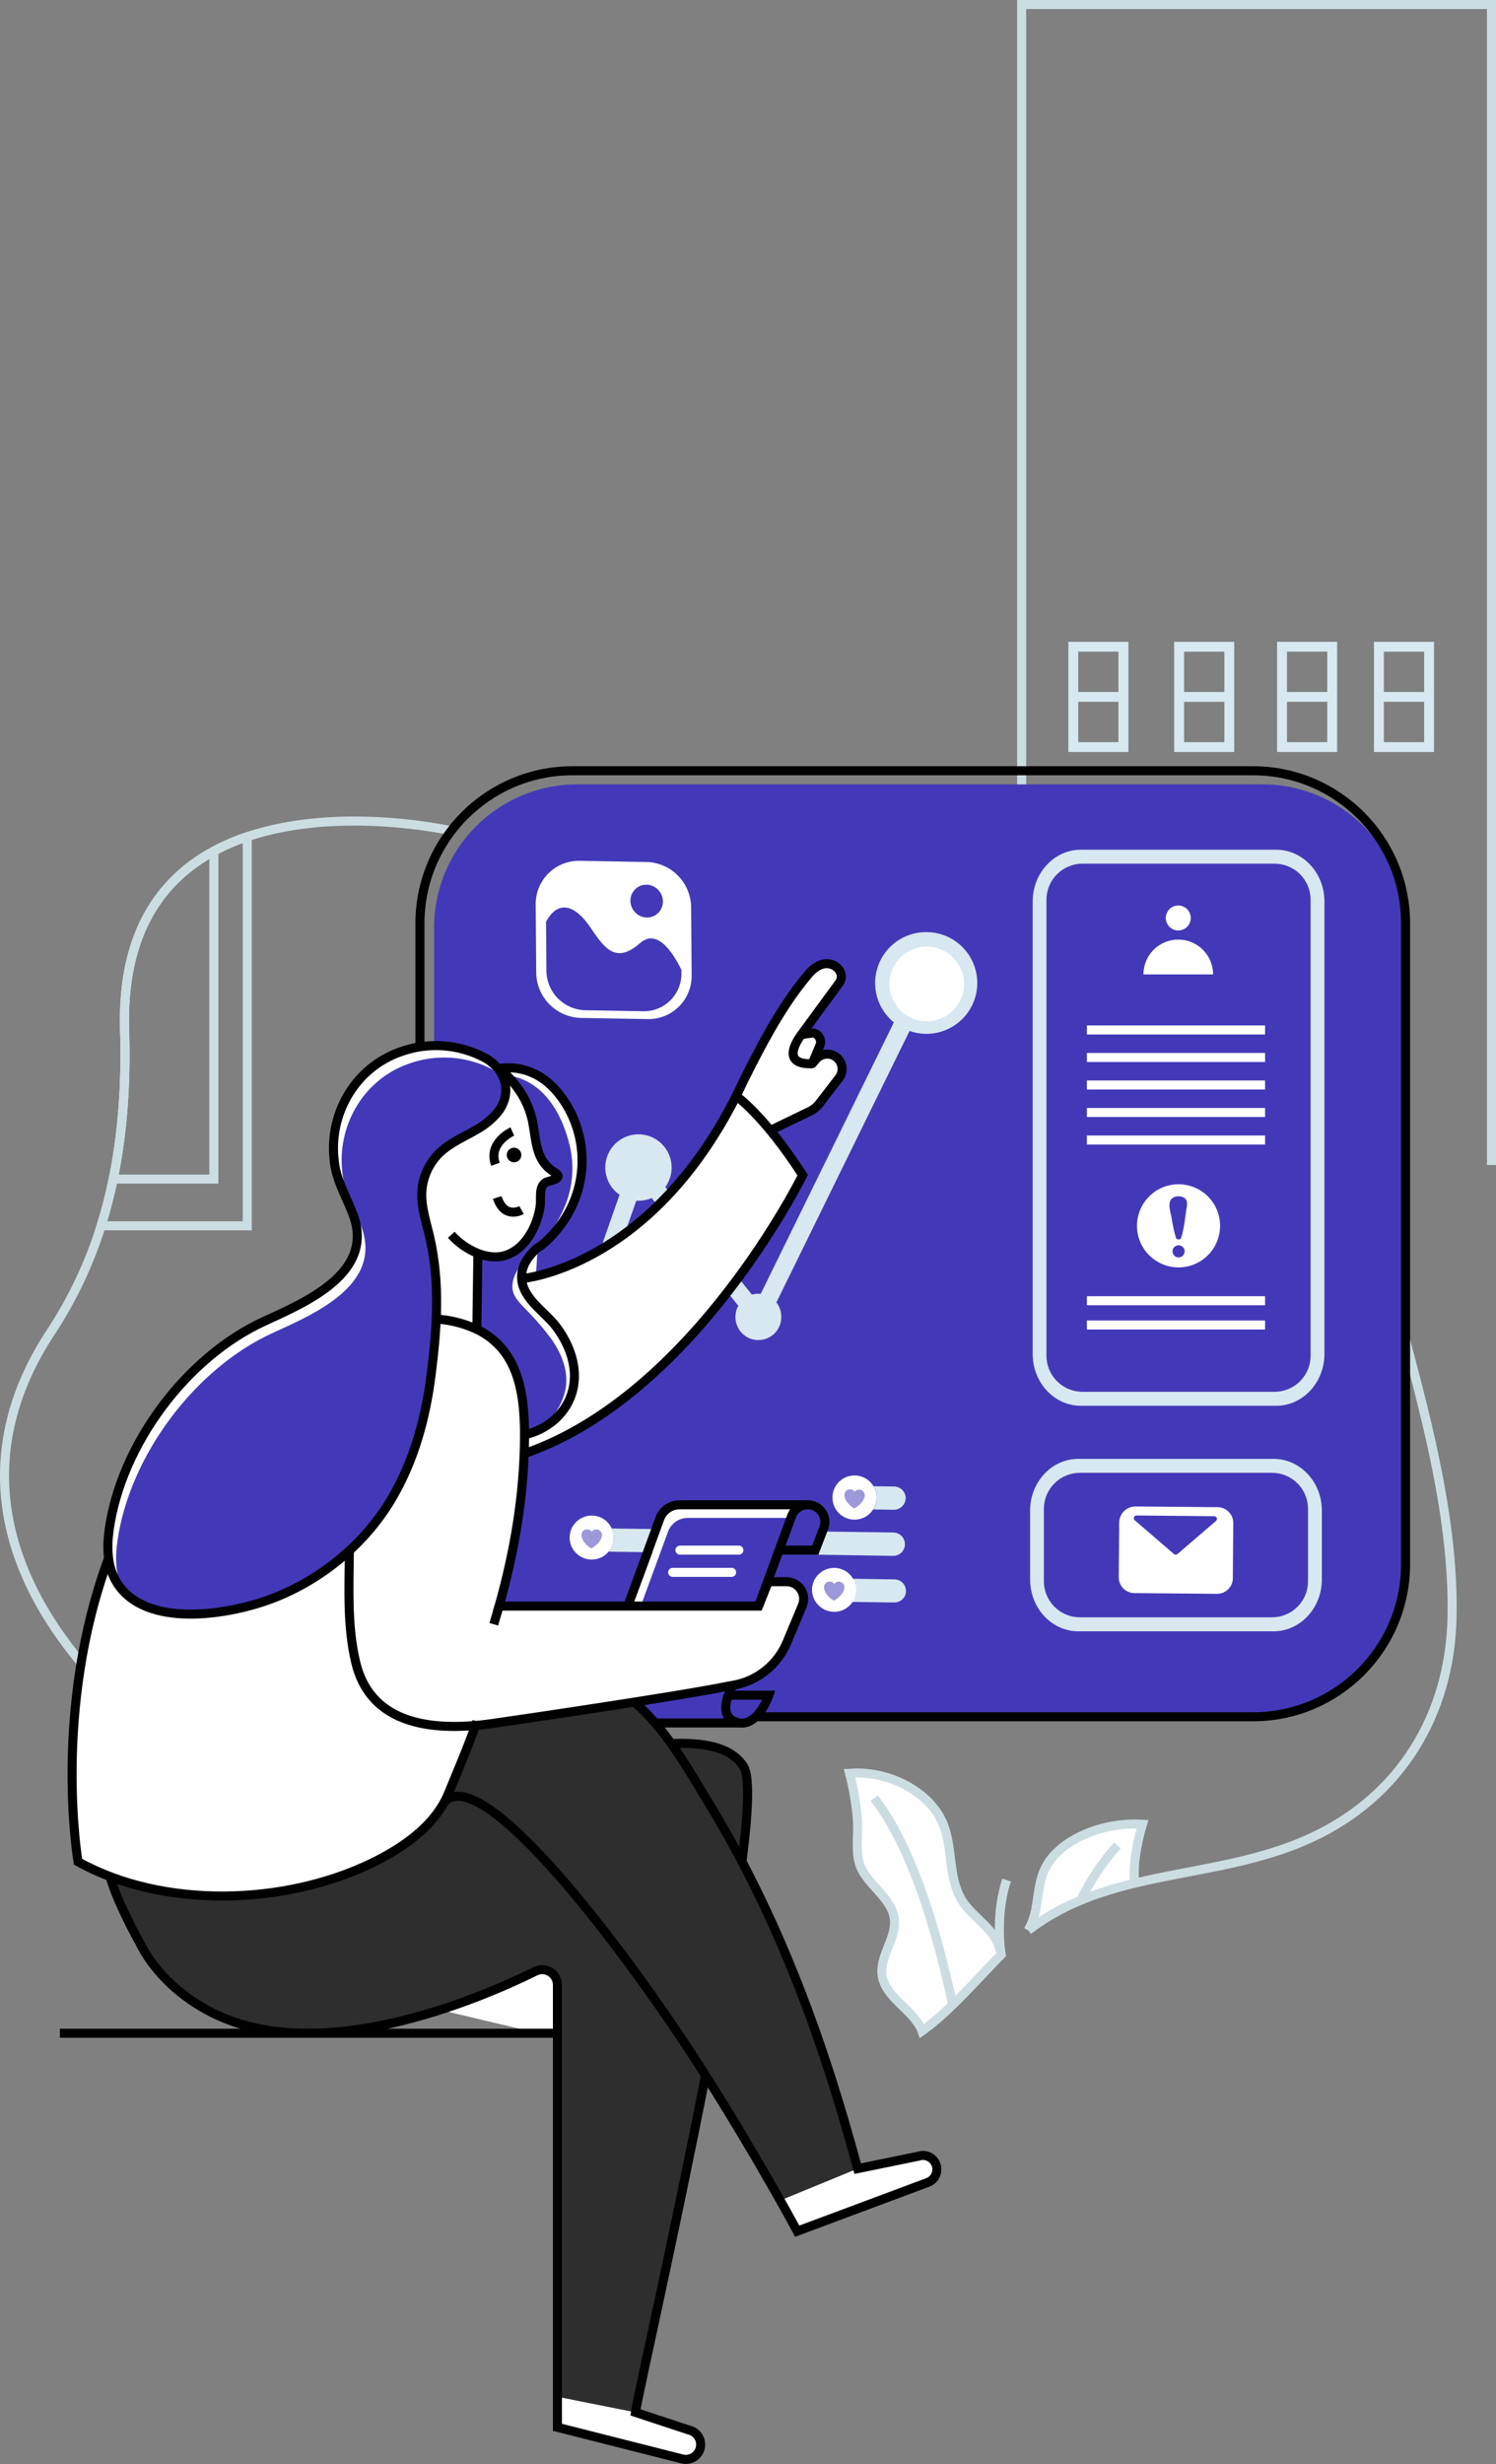 <svg width="331" height="545" viewBox="0 0 331 545" fill="none" xmlns="http://www.w3.org/2000/svg">
<rect x="0" y="0" width="331" height="545" fill="#808080" stroke="none"/>
<path d="M226.049 227.915V1H330V257.66" stroke="#CCDDE2" stroke-width="2" stroke-miterlimit="10"/>
<path d="M236.382 153.038V166.317H249.661V141.95H236.382V153.038ZM238.564 144.124H247.461V153.038H238.564V144.124ZM238.564 155.216H247.461V164.138H238.564V155.216Z" fill="#D7E8F0"/>
<path d="M259.795 153.038V166.317H273.075V141.95H259.795V153.038ZM261.986 144.132H270.9V153.038H261.986V144.132ZM261.986 155.225H270.9V164.138H261.986V155.225Z" fill="#D7E8F0"/>
<path d="M282.569 153.038V166.317H295.848V141.95H282.569V153.038ZM284.751 144.124H293.665V153.038H284.751V144.124ZM284.751 155.216H293.665V164.138H284.751V155.216Z" fill="#D7E8F0"/>
<path d="M304.006 153.038V166.317H317.285V141.95H304.006V153.038ZM306.185 144.124H315.102V153.038H306.185V144.124ZM306.185 155.216H315.102V164.138H306.185V155.216Z" fill="#D7E8F0"/>
<path d="M221.464 432.368C217.957 435.904 214.484 439.838 210.782 443.41C209.765 444.404 208.723 445.364 207.658 446.29C206.475 447.32 205.255 448.299 204.006 449.195C203.916 448.934 203.804 448.68 203.674 448.436C201.578 444.286 195.893 441.659 195.188 436.954C194.545 432.559 198.508 428.521 197.86 424.214C197.13 419.342 191.138 416.45 190.03 411.69C189.324 408.735 189.955 405.328 189.698 402.283C189.403 398.877 188.828 395.501 187.976 392.19C188.391 392.161 188.806 392.149 189.221 392.136C197.644 391.995 205.936 396.726 208.662 403.374C210.857 408.769 209.741 414.956 212.658 419.998C212.834 420.324 213.032 420.637 213.252 420.936C213.638 421.465 214.054 421.972 214.496 422.454L215.422 423.417C215.575 423.571 215.746 423.712 215.899 423.878C216.053 424.044 216.219 424.189 216.372 424.355C217.825 425.745 219.306 427.144 220.269 428.803C220.356 428.948 220.434 429.097 220.501 429.252C220.589 429.406 220.666 429.565 220.734 429.729C220.821 429.907 220.887 430.077 220.949 430.243C221.012 430.409 221.09 430.658 221.157 430.833C221.248 431.144 221.335 431.439 221.402 431.746C221.402 431.824 221.402 431.891 221.427 431.953C221.451 432.015 221.427 432.003 221.427 432.032C221.433 432.056 221.433 432.082 221.427 432.107C221.427 432.161 221.427 432.198 221.451 432.235V432.26C221.446 432.297 221.45 432.334 221.464 432.368Z" fill="white"/>
<path d="M221.519 432.625H221.532L221.519 432.638V432.625Z" fill="white"/>
<path d="M221.544 432.6C221.648 432.509 221.735 432.447 221.839 432.355C221.752 432.434 221.648 432.521 221.557 432.613C221.557 432.613 221.557 432.613 221.532 432.613L221.544 432.6Z" fill="white"/>
<path d="M251.035 412.171C250.946 413.618 250.946 415.069 251.035 416.516C248.504 417.134 246.01 417.815 243.566 418.637C242.047 419.139 240.557 419.691 239.067 420.321C234.934 421.998 231.042 424.217 227.494 426.92C228.267 425.601 228.811 424.162 229.104 422.662C229.104 422.6 229.129 422.533 229.141 422.459C229.784 419.35 229.834 416.085 231.299 413.113C234.025 407.636 241.997 403.665 250.342 403.407H250.496C251.255 403.407 252.027 403.407 252.799 403.445C251.934 406.291 251.344 409.213 251.035 412.171Z" fill="white"/>
<path d="M247.243 408.171L243.542 418.62C242.023 419.122 240.533 419.674 239.043 420.305C241.421 415.682 244.143 411.503 247.243 408.171Z" fill="white"/>
<path d="M221.559 432.642C221.559 432.559 221.547 432.476 221.522 432.397C221.547 432.551 221.559 432.642 221.559 432.642Z" fill="white"/>
<path d="M193.413 397.668C201.712 408.428 207.223 426.716 210.783 443.41C209.765 444.403 208.724 445.363 207.659 446.29L193.413 397.668Z" fill="white"/>
<path d="M222.718 415.811C221.059 420.877 220.996 425.994 221.191 429.235C221.241 430.282 221.352 431.326 221.523 432.36L222.718 415.811Z" fill="white"/>
<path d="M221.464 432.368C217.957 435.904 214.484 439.838 210.782 443.41C209.765 444.404 208.723 445.364 207.658 446.29C206.475 447.32 205.255 448.299 204.006 449.195C203.916 448.934 203.804 448.68 203.674 448.436C201.578 444.286 195.893 441.659 195.188 436.954C194.545 432.559 198.508 428.521 197.86 424.214C197.13 419.342 191.138 416.45 190.03 411.69C189.324 408.735 189.955 405.328 189.698 402.283C189.403 398.877 188.828 395.501 187.976 392.19C188.391 392.161 188.806 392.149 189.221 392.136C197.644 391.995 205.936 396.726 208.662 403.374C210.857 408.769 209.741 414.956 212.658 419.998C212.834 420.324 213.032 420.637 213.252 420.936C213.638 421.465 214.054 421.972 214.496 422.454L215.422 423.417C215.575 423.571 215.746 423.712 215.899 423.878C216.053 424.044 216.219 424.189 216.372 424.355C217.825 425.745 219.306 427.144 220.269 428.803C220.356 428.948 220.434 429.097 220.501 429.252C220.589 429.406 220.666 429.565 220.734 429.729C220.821 429.907 220.887 430.077 220.949 430.243C221.012 430.409 221.09 430.658 221.157 430.833C221.248 431.144 221.335 431.439 221.402 431.746C221.402 431.824 221.402 431.891 221.427 431.953C221.451 432.015 221.427 432.003 221.427 432.032C221.433 432.056 221.433 432.082 221.427 432.107C221.427 432.161 221.427 432.198 221.451 432.235V432.26C221.446 432.297 221.45 432.334 221.464 432.368Z" stroke="#CCDDE2" stroke-width="2" stroke-miterlimit="10"/>
<path d="M229.104 422.674C228.81 424.17 228.266 425.605 227.494 426.919" stroke="#CCDDE2" stroke-width="2" stroke-miterlimit="10"/>
<path d="M251.023 416.516C250.934 415.069 250.934 413.618 251.023 412.171C251.333 409.217 251.924 406.299 252.787 403.457C252.015 403.407 251.243 403.407 250.484 403.42H250.33C241.985 403.677 234.014 407.648 231.287 413.126C229.822 416.097 229.773 419.35 229.129 422.471" stroke="#CCDDE2" stroke-width="2" stroke-miterlimit="10"/>
<path d="M229.109 422.678C229.109 422.612 229.133 422.55 229.146 422.471" stroke="#CCDDE2" stroke-width="2" stroke-miterlimit="10"/>
<path d="M229.141 422.454C229.141 422.529 229.116 422.595 229.104 422.658C228.812 424.159 228.267 425.6 227.494 426.919" stroke="#CCDDE2" stroke-width="2" stroke-miterlimit="10"/>
<path d="M229.109 422.678C229.109 422.612 229.133 422.55 229.146 422.471" stroke="#CCDDE2" stroke-width="2" stroke-miterlimit="10"/>
<path d="M221.519 432.563V432.626" stroke="#CCDDE2" stroke-width="2" stroke-miterlimit="10"/>
<path d="M247.243 408.171C244.143 411.491 241.434 415.682 239.043 420.321" stroke="#CCDDE2" stroke-width="2" stroke-miterlimit="10"/>
<path d="M221.559 432.642C221.559 432.559 221.547 432.476 221.522 432.397C221.547 432.551 221.559 432.642 221.559 432.642Z" stroke="#CCDDE2" stroke-width="2" stroke-miterlimit="10"/>
<path d="M193.413 397.668C201.712 408.428 207.223 426.716 210.783 443.41" stroke="#CCDDE2" stroke-width="2" stroke-miterlimit="10"/>
<path d="M222.718 415.811C221.059 420.877 220.996 425.994 221.191 429.235C221.241 430.282 221.352 431.326 221.523 432.36" stroke="#CCDDE2" stroke-width="2" stroke-miterlimit="10"/>
<path d="M310.986 296.361C316.269 316.147 321.717 337.464 321.269 357.802C320.792 379.235 309.878 397.224 290.325 406.353C277.598 412.292 263.916 413.383 251.023 416.508C248.491 417.126 245.997 417.807 243.553 418.628C242.034 419.13 240.545 419.682 239.055 420.313C234.926 421.993 231.038 424.215 227.494 426.919" stroke="#CCDDE2" stroke-width="2" stroke-miterlimit="10"/>
<path d="M99.844 183.745C99.844 183.745 75.212 178.123 54.708 185.053C52.154 185.894 49.679 186.961 47.313 188.24C35.694 194.527 26.925 206.341 27.569 227.799C27.913 239.003 27.257 250.054 25.05 260.777C24.328 264.257 23.435 267.701 22.373 271.11C19.771 279.443 16.015 287.371 11.214 294.664C-4.073 317.844 -1.758 341.937 15.198 364.279C16.086 365.449 16.999 366.607 17.937 367.74" stroke="#CCDDE2" stroke-width="2" stroke-miterlimit="10"/>
<path d="M279.328 173.479H127.714C110.227 173.479 96.051 187.655 96.051 205.141V348.033C96.051 365.52 110.227 379.695 127.714 379.695H279.328C296.815 379.695 310.99 365.52 310.99 348.033V205.141C310.99 187.655 296.815 173.479 279.328 173.479Z" fill="#4339B8"/>
<path d="M277.225 170.466H126.681C108.033 170.466 92.915 185.584 92.915 204.233V345.929C92.915 364.578 108.033 379.696 126.681 379.696H277.225C295.874 379.696 310.991 364.578 310.991 345.929V204.233C310.991 185.584 295.874 170.466 277.225 170.466Z" stroke="black" stroke-width="2" stroke-miterlimit="10"/>
<path d="M275.1 177.534H131.943C114.456 177.534 100.28 191.709 100.28 209.196V343.975C100.28 361.462 114.456 375.637 131.943 375.637H275.1C292.587 375.637 306.762 361.462 306.762 343.975V209.196C306.762 191.709 292.587 177.534 275.1 177.534Z" fill="#4339B8"/>
<path d="M282.366 187.932H239.13C233.254 187.932 228.486 193.062 228.486 199.373V299.448C228.486 305.772 233.254 310.914 239.13 310.914H282.366C288.254 310.914 293.039 305.772 293.039 299.448V199.373C293.039 193.062 288.254 187.932 282.366 187.932ZM289.977 299.884C289.969 301.987 289.129 304.003 287.642 305.49C286.154 306.977 284.138 307.815 282.034 307.822H239.491C237.384 307.815 235.366 306.976 233.875 305.488C232.384 303.999 231.542 301.982 231.532 299.875V198.962C231.542 196.856 232.384 194.838 233.875 193.35C235.366 191.861 237.384 191.022 239.491 191.016H282.034C284.139 191.022 286.156 191.862 287.645 193.351C289.133 194.84 289.971 196.857 289.977 198.962V299.884Z" fill="#D7E8F0"/>
<path d="M281.797 322.657H238.561C232.689 322.657 227.917 327.787 227.917 334.098V349.319C227.917 355.648 232.689 360.789 238.561 360.789H281.797C287.685 360.789 292.47 355.648 292.47 349.319V334.098C292.47 327.787 287.685 322.657 281.797 322.657ZM289.407 349.759C289.402 351.864 288.563 353.881 287.075 355.369C285.587 356.858 283.57 357.696 281.465 357.702H238.922C236.816 357.696 234.797 356.858 233.306 355.371C231.815 353.882 230.973 351.866 230.963 349.759V333.687C230.973 331.581 231.815 329.563 233.306 328.075C234.797 326.586 236.815 325.747 238.922 325.741H281.465C283.57 325.747 285.587 326.587 287.075 328.076C288.564 329.565 289.402 331.582 289.407 333.687V349.759Z" fill="#D7E8F0"/>
<path d="M184.905 333.721L121.547 332.791C120.866 332.78 120.216 332.499 119.742 332.01C119.267 331.521 119.006 330.863 119.016 330.181C119.015 329.945 119.049 329.71 119.115 329.484C119.279 328.947 119.612 328.479 120.065 328.148C120.518 327.817 121.065 327.642 121.626 327.65L184.984 328.571C184.511 329.307 184.245 330.157 184.216 331.032C184.182 331.976 184.421 332.909 184.905 333.721Z" fill="#4339B8"/>
<path d="M200.268 332.061C200.107 332.596 199.778 333.065 199.329 333.399C198.881 333.732 198.337 333.912 197.778 333.912L193.213 333.845C193.703 333.08 193.969 332.194 193.983 331.286C193.997 330.378 193.758 329.483 193.292 328.704L197.857 328.77C198.537 328.784 199.185 329.066 199.659 329.555C200.133 330.044 200.395 330.7 200.388 331.38C200.38 331.612 200.34 331.841 200.268 332.061Z" fill="#D7E8F0"/>
<path d="M200.119 342.265C199.958 342.8 199.629 343.268 199.18 343.599C198.731 343.93 198.187 344.108 197.629 344.103L134.657 343.182C135.245 342.481 135.622 341.627 135.745 340.72C135.867 339.813 135.73 338.89 135.35 338.057L197.687 338.945C198.368 338.959 199.016 339.24 199.49 339.729C199.964 340.218 200.226 340.875 200.218 341.555C200.221 341.796 200.187 342.035 200.119 342.265Z" fill="#D7E8F0"/>
<path d="M127.079 343.066L121.403 342.983C120.722 342.973 120.074 342.694 119.598 342.207C119.123 341.721 118.86 341.065 118.867 340.385C118.87 340.145 118.904 339.906 118.971 339.676C119.13 339.141 119.459 338.674 119.909 338.344C120.358 338.015 120.903 337.841 121.461 337.85L126.519 337.929C126.223 338.542 126.056 339.21 126.029 339.891C125.987 341.041 126.36 342.168 127.079 343.066Z" fill="#4339B8"/>
<path d="M180.424 354.166L121.635 353.311C120.955 353.296 120.308 353.014 119.834 352.525C119.36 352.037 119.098 351.382 119.103 350.701C119.105 350.471 119.141 350.241 119.211 350.021C119.371 349.485 119.7 349.015 120.148 348.681C120.597 348.348 121.142 348.168 121.701 348.17L180.403 349.033C179.924 349.804 179.67 350.693 179.67 351.6C179.67 352.507 179.924 353.396 180.403 354.166H180.424Z" fill="#4339B8"/>
<path d="M200.363 352.585C200.204 353.12 199.875 353.588 199.426 353.919C198.976 354.25 198.432 354.426 197.874 354.42L188.636 354.299L180.424 354.187C179.945 353.417 179.691 352.528 179.691 351.621C179.691 350.713 179.945 349.825 180.424 349.054L188.79 349.178L197.919 349.311C198.599 349.322 199.246 349.602 199.721 350.088C200.195 350.575 200.457 351.23 200.451 351.909C200.454 352.138 200.424 352.365 200.363 352.585Z" fill="#D7E8F0"/>
<path d="M193.188 333.845C192.551 334.842 191.572 335.574 190.436 335.905C189.298 336.235 188.081 336.142 187.007 335.642C185.934 335.142 185.079 334.27 184.6 333.187C184.121 332.104 184.052 330.885 184.404 329.755C184.757 328.624 185.508 327.661 186.517 327.042C187.527 326.424 188.726 326.193 189.893 326.392C191.06 326.591 192.115 327.207 192.863 328.125C193.61 329.043 193.998 330.201 193.956 331.384C193.926 332.259 193.661 333.109 193.188 333.845Z" fill="white"/>
<g opacity="0.72">
<path opacity="0.72" d="M191.35 330.857C191.24 331.441 190.965 331.982 190.557 332.414C190.359 332.634 190.143 332.836 189.91 333.019C189.781 333.111 189.113 333.646 188.984 333.58C188.105 333.136 186.997 332.019 186.86 330.928C186.837 330.757 186.837 330.584 186.86 330.413C186.908 330.12 187.061 329.853 187.289 329.662C187.518 329.471 187.807 329.368 188.105 329.372C188.3 329.379 188.491 329.432 188.661 329.526C188.832 329.621 188.979 329.754 189.088 329.915C189.213 329.765 189.37 329.645 189.547 329.564C189.725 329.483 189.918 329.443 190.113 329.447C190.289 329.452 190.462 329.494 190.621 329.57C190.779 329.645 190.921 329.752 191.037 329.884C191.153 330.016 191.241 330.171 191.294 330.338C191.348 330.506 191.367 330.682 191.35 330.857Z" fill="#4339B8"/>
</g>
<path d="M134.649 343.182C134.184 343.739 133.601 344.186 132.941 344.488C132.281 344.791 131.562 344.942 130.837 344.93C130.111 344.92 129.397 344.746 128.747 344.424C128.097 344.101 127.528 343.637 127.08 343.066C126.364 342.167 125.994 341.04 126.038 339.891C126.066 339.21 126.232 338.542 126.528 337.929C126.944 337.082 127.597 336.374 128.407 335.89C129.217 335.406 130.15 335.167 131.093 335.202C132.001 335.231 132.882 335.515 133.636 336.022C134.39 336.53 134.986 337.239 135.354 338.07C135.735 338.902 135.872 339.825 135.749 340.732C135.627 341.639 135.249 342.493 134.661 343.195L134.649 343.182Z" fill="white"/>
<g opacity="0.72">
<path opacity="0.72" d="M133.175 339.709C133.063 340.292 132.786 340.83 132.378 341.261C132.183 341.484 131.966 341.687 131.731 341.867C131.607 341.958 130.934 342.498 130.81 342.427C129.93 341.987 128.822 340.871 128.681 339.775C128.658 339.604 128.658 339.431 128.681 339.261C128.724 339.018 128.838 338.793 129.008 338.615C129.179 338.437 129.399 338.313 129.64 338.26C129.881 338.208 130.133 338.227 130.362 338.318C130.592 338.408 130.789 338.564 130.93 338.767C131.095 338.538 131.332 338.372 131.604 338.296C131.875 338.219 132.164 338.237 132.424 338.347C132.683 338.456 132.898 338.65 133.034 338.898C133.169 339.145 133.215 339.431 133.167 339.709H133.175Z" fill="#4339B8"/>
</g>
<path d="M188.637 354.299C188.051 355.184 187.192 355.854 186.191 356.207C185.19 356.56 184.101 356.577 183.09 356.256C182.078 355.935 181.199 355.292 180.586 354.426C179.972 353.56 179.658 352.517 179.69 351.457C179.721 350.606 179.971 349.778 180.416 349.054C180.758 348.508 181.204 348.035 181.729 347.662C182.254 347.29 182.849 347.025 183.477 346.883C184.105 346.741 184.755 346.726 185.389 346.836C186.024 346.947 186.63 347.183 187.173 347.529C187.715 347.875 188.184 348.326 188.552 348.855C188.92 349.383 189.179 349.979 189.316 350.609C189.452 351.238 189.462 351.889 189.345 352.522C189.229 353.155 188.988 353.759 188.637 354.299Z" fill="white"/>
<g opacity="0.72">
<path opacity="0.72" d="M186.832 351.253C186.72 351.838 186.444 352.378 186.035 352.81C185.839 353.032 185.623 353.235 185.387 353.415C185.263 353.507 184.591 354.042 184.466 353.976C183.586 353.532 182.478 352.419 182.337 351.324C182.315 351.153 182.315 350.98 182.337 350.809C182.38 350.566 182.494 350.341 182.665 350.163C182.835 349.985 183.055 349.862 183.296 349.809C183.537 349.756 183.789 349.776 184.018 349.866C184.248 349.956 184.446 350.113 184.587 350.316C184.751 350.087 184.988 349.922 185.259 349.846C185.529 349.769 185.818 349.787 186.078 349.896C186.337 350.005 186.551 350.198 186.687 350.445C186.822 350.691 186.871 350.976 186.823 351.253H186.832Z" fill="#4339B8"/>
</g>
<path d="M118.531 200.079L118.639 215.097C118.666 217.716 119.706 220.224 121.539 222.095C123.373 223.965 125.859 225.055 128.478 225.135L143.342 225.392C144.62 225.412 145.889 225.174 147.074 224.694C148.259 224.214 149.335 223.5 150.239 222.596C151.142 221.692 151.855 220.616 152.335 219.431C152.815 218.246 153.052 216.977 153.032 215.699L152.92 200.681C152.894 198.061 151.856 195.554 150.022 193.683C148.189 191.813 145.703 190.725 143.085 190.647L128.22 190.385C126.942 190.366 125.673 190.603 124.488 191.083C123.303 191.563 122.227 192.277 121.324 193.181C120.42 194.085 119.707 195.162 119.227 196.346C118.747 197.531 118.51 198.801 118.531 200.079Z" fill="white"/>
<path d="M120.817 203.847L120.896 214.719C120.92 216.994 121.823 219.17 123.415 220.794C125.008 222.418 127.166 223.364 129.44 223.433L142.35 223.658C143.46 223.675 144.562 223.468 145.591 223.051C146.62 222.635 147.555 222.016 148.341 221.231C149.126 220.446 149.746 219.512 150.164 218.483C150.582 217.454 150.789 216.352 150.774 215.242V214.507C148.96 210.798 145.429 205.245 141.644 208.565C136.212 213.337 133.727 209.706 130.56 205.021C127.917 201.1 123.896 198.236 120.817 203.847Z" fill="#4339B8"/>
<path d="M145.105 202.346C146.745 201.256 147.167 199.008 146.048 197.324C144.93 195.641 142.694 195.159 141.054 196.248C139.414 197.338 138.992 199.586 140.111 201.27C141.229 202.953 143.465 203.435 145.105 202.346Z" fill="#4339B8"/>
<path d="M204.878 206.154C202.555 206.153 200.289 206.872 198.391 208.211C196.492 209.549 195.055 211.443 194.276 213.632C193.497 215.82 193.415 218.197 194.04 220.434C194.666 222.671 195.969 224.66 197.77 226.127L168.307 286.177C168.125 286.149 167.942 286.131 167.759 286.123C167.289 286.13 166.822 286.202 166.373 286.339L147.205 262.524C148.061 261.343 148.546 259.934 148.598 258.476C148.649 257.019 148.265 255.579 147.495 254.34C146.725 253.102 145.604 252.121 144.273 251.522C142.943 250.923 141.465 250.735 140.028 250.98C138.59 251.225 137.258 251.893 136.201 252.898C135.144 253.904 134.411 255.201 134.095 256.625C133.779 258.048 133.894 259.534 134.425 260.892C134.957 262.25 135.881 263.419 137.08 264.25L123.647 302.478C122.476 302.548 121.365 303.021 120.504 303.817C119.642 304.613 119.082 305.684 118.92 306.846C118.758 308.007 119.003 309.19 119.614 310.192C120.225 311.194 121.163 311.953 122.271 312.341C123.378 312.729 124.585 312.722 125.688 312.321C126.79 311.919 127.72 311.149 128.319 310.14C128.918 309.131 129.149 307.946 128.973 306.786C128.796 305.625 128.224 304.562 127.353 303.776L140.786 265.545C140.952 265.545 141.114 265.57 141.28 265.57C142.278 265.57 143.267 265.367 144.184 264.972L163.348 288.779C162.944 289.512 162.73 290.333 162.725 291.17C162.706 291.848 162.823 292.522 163.069 293.154C163.315 293.786 163.685 294.362 164.158 294.849C164.63 295.335 165.196 295.721 165.82 295.986C166.445 296.25 167.116 296.386 167.794 296.386C168.472 296.386 169.144 296.25 169.768 295.986C170.393 295.721 170.958 295.335 171.431 294.849C171.904 294.362 172.274 293.786 172.52 293.154C172.766 292.522 172.883 291.848 172.863 291.17C172.86 290.042 172.477 288.949 171.776 288.066L201.239 228.015C202.788 228.56 204.437 228.76 206.071 228.6C207.705 228.44 209.284 227.924 210.698 227.089C212.112 226.254 213.325 225.12 214.254 223.766C215.182 222.411 215.803 220.871 216.073 219.251C216.342 217.631 216.254 215.972 215.814 214.39C215.375 212.809 214.594 211.342 213.527 210.094C212.461 208.846 211.134 207.847 209.639 207.166C208.145 206.485 206.52 206.14 204.878 206.154Z" fill="#D7E8F0"/>
<path d="M240.483 227.795H279.905" stroke="white" stroke-width="2" stroke-miterlimit="10"/>
<path d="M240.483 233.882H279.905" stroke="white" stroke-width="2" stroke-miterlimit="10"/>
<path d="M240.483 239.966H279.905" stroke="white" stroke-width="2" stroke-miterlimit="10"/>
<path d="M240.483 246.05H279.905" stroke="white" stroke-width="2" stroke-miterlimit="10"/>
<path d="M240.483 252.137H279.905" stroke="white" stroke-width="2" stroke-miterlimit="10"/>
<path d="M240.483 287.675H279.905" stroke="white" stroke-width="2" stroke-miterlimit="10"/>
<path d="M240.483 293.045H279.905" stroke="white" stroke-width="2" stroke-miterlimit="10"/>
<path d="M271.622 334.165C272.019 334.494 272.336 334.907 272.552 335.375C272.767 335.842 272.875 336.352 272.867 336.866L272.776 349.038C272.773 349.497 272.679 349.951 272.5 350.374C272.321 350.797 272.06 351.181 271.732 351.502C271.405 351.824 271.016 352.078 270.59 352.25C270.164 352.422 269.708 352.508 269.249 352.503L250.99 352.345C250.064 352.336 249.18 351.96 248.531 351.3C247.882 350.639 247.522 349.748 247.529 348.822L247.637 336.642C247.672 335.725 248.056 334.855 248.711 334.212C249.366 333.569 250.242 333.2 251.16 333.181L269.419 333.339C270.228 333.346 271.008 333.639 271.622 334.165Z" fill="white"/>
<path d="M269.041 336.389L260.525 343.705C260.417 343.797 260.278 343.848 260.135 343.848C259.993 343.848 259.854 343.797 259.745 343.705L251.076 336.235C250.981 336.154 250.913 336.046 250.882 335.925C250.851 335.803 250.859 335.676 250.905 335.559C250.951 335.443 251.032 335.344 251.137 335.276C251.243 335.208 251.367 335.175 251.491 335.181L268.675 335.335C268.796 335.339 268.913 335.379 269.01 335.451C269.107 335.523 269.18 335.622 269.22 335.736C269.26 335.85 269.264 335.974 269.231 336.091C269.2 336.207 269.133 336.311 269.041 336.389Z" fill="#4339B8"/>
<path d="M260.767 261.918C258.947 261.916 257.169 262.454 255.655 263.464C254.142 264.473 252.962 265.909 252.265 267.589C251.567 269.269 251.384 271.118 251.738 272.903C252.092 274.687 252.967 276.326 254.253 277.613C255.539 278.9 257.177 279.777 258.961 280.132C260.745 280.488 262.594 280.306 264.276 279.61C265.956 278.914 267.393 277.736 268.404 276.223C269.415 274.711 269.954 272.933 269.954 271.114C269.954 269.907 269.717 268.711 269.256 267.596C268.795 266.481 268.118 265.467 267.265 264.613C266.412 263.759 265.398 263.082 264.284 262.619C263.169 262.157 261.974 261.918 260.767 261.918ZM260.767 278.102C260.41 278.102 260.068 277.96 259.816 277.708C259.564 277.456 259.422 277.114 259.422 276.757C259.422 276.401 259.564 276.059 259.816 275.807C260.068 275.554 260.41 275.413 260.767 275.413C261.123 275.413 261.465 275.554 261.717 275.807C261.97 276.059 262.111 276.401 262.111 276.757C262.111 277.114 261.97 277.456 261.717 277.708C261.465 277.96 261.123 278.102 260.767 278.102ZM262.455 267.761C262.173 269.757 261.933 271.852 261.339 273.786C261.284 273.891 261.201 273.98 261.099 274.041C260.998 274.102 260.881 274.135 260.762 274.135C260.644 274.135 260.527 274.102 260.425 274.041C260.324 273.98 260.241 273.891 260.186 273.786C259.765 272.33 259.443 270.846 259.223 269.346C259.036 268.259 258.393 266.487 259.011 265.433C259.546 264.483 261.061 264.37 261.916 264.864C263.007 265.449 262.584 266.74 262.455 267.744V267.761Z" fill="white"/>
<path d="M205.041 225.878C209.602 225.878 213.299 222.181 213.299 217.62C213.299 213.059 209.602 209.362 205.041 209.362C200.48 209.362 196.783 213.059 196.783 217.62C196.783 222.181 200.48 225.878 205.041 225.878Z" fill="white"/>
<path d="M260.7 205.789C262.225 205.789 263.46 204.554 263.46 203.029C263.46 201.506 262.225 200.27 260.7 200.27C259.176 200.27 257.941 201.506 257.941 203.029C257.941 204.554 259.176 205.789 260.7 205.789Z" fill="white"/>
<path d="M252.993 215.508C252.993 213.464 253.806 211.503 255.25 210.059C256.696 208.613 258.656 207.802 260.699 207.802C262.743 207.802 264.704 208.613 266.148 210.059C267.594 211.503 268.405 213.464 268.405 215.508H252.993Z" fill="white"/>
<path d="M207.625 479.285C207.623 479.912 207.43 480.523 207.072 481.038C206.714 481.552 206.208 481.945 205.62 482.165L176.717 492.954C176.717 492.954 175.34 490.398 172.937 486.128L156.429 458.511C151.969 481.459 146.993 504.436 143.91 518.757L140.939 533.015L152.848 536.933C153.565 537.105 154.201 537.513 154.658 538.091C155.115 538.669 155.365 539.383 155.367 540.12C155.366 540.619 155.252 541.112 155.032 541.561C154.812 542.01 154.494 542.403 154.1 542.71C153.706 543.017 153.248 543.231 152.759 543.335C152.271 543.44 151.765 543.431 151.28 543.311L123.676 536.315V529.567L123.02 529.438L123.589 450.731L96.615 444.352C93.233 445.407 89.66 446.373 86.009 447.158C85.97 447.163 85.931 447.171 85.892 447.183C77.029 449.506 67.772 449.905 58.741 448.353C58.662 448.353 58.571 448.315 58.496 448.299C57.84 448.174 57.185 448.029 56.541 447.884C56.346 447.847 56.156 447.809 55.961 447.755C55.396 447.627 54.832 447.461 54.267 447.307C53.956 447.216 53.649 447.141 53.355 447.05C53.06 446.959 52.84 446.884 52.583 446.793C47.722 445.267 43.234 442.744 39.403 439.385C36.466 436.919 33.976 433.966 32.041 430.654C31.212 429.343 30.436 427.965 29.713 426.55C25.331 417.898 24.419 414.956 25.692 414.877C22.887 413.889 20.169 412.667 17.567 411.225C17.567 411.225 11.832 377.758 24.34 344.074C24.101 341.991 24.144 339.884 24.468 337.812C27.103 318.915 41.607 299.49 58.911 291.622C68.181 287.406 83.299 280.936 78.415 268.056C76.871 263.981 74.68 260.47 74.265 256.241C74.228 255.826 74.178 255.457 74.149 255.046C73.456 245.087 79.253 235.63 88.64 232.223C91.711 231.066 94.994 230.579 98.269 230.794C101.544 231.009 104.735 231.92 107.629 233.468C108.628 233.995 109.525 234.698 110.276 235.543C113.131 235.617 116.717 236.119 118.401 236.904C121.256 238.24 123.543 240.58 125.253 243.215C128.406 248.127 129.673 254.015 128.817 259.789C128.326 262.985 127.188 266.046 125.473 268.786C124.627 270.159 123.645 271.443 122.543 272.62C121.576 273.633 120.202 275.11 118.879 275.654C118.894 275.665 118.912 275.672 118.931 275.672C118.95 275.672 118.968 275.665 118.982 275.654L118.596 281.824C126.522 280.019 147.698 272.583 163.223 241.879C164.343 239.501 165.497 237.136 166.708 234.796C170.294 227.828 174.136 220.898 179.228 214.906C180.473 213.454 182.315 212.142 184.295 212.773C186.029 213.325 187.2 215.263 185.992 216.89L177.659 228.276L180.319 227.932C180.609 228.002 180.881 228.134 181.114 228.32C181.348 228.506 181.538 228.74 181.671 229.007C181.805 229.274 181.878 229.566 181.888 229.864C181.896 230.162 181.84 230.459 181.722 230.733L180.037 234.733L180.834 233.795C181.382 233.148 182.159 232.738 183.003 232.65C183.847 232.563 184.692 232.805 185.361 233.325C186.03 233.847 186.472 234.606 186.595 235.445C186.717 236.284 186.51 237.139 186.017 237.829L181.627 243.502C181.039 244.251 180.292 244.86 179.44 245.286L170.75 249.477C173.32 252.636 175.71 255.938 177.908 259.366C173.137 268.511 167.544 277.203 161.198 285.335C150.5 299.116 135.096 314.52 116.289 320.96C115.874 332.351 113.862 343.639 110.737 354.681C120.493 354.681 129.801 354.681 139.212 354.681L146.308 335.318C146.634 334.425 147.227 333.654 148.007 333.109C148.787 332.564 149.715 332.272 150.666 332.273H179.029C179.523 332.274 180.012 332.37 180.469 332.555C181.164 332.842 181.759 333.329 182.178 333.953C182.596 334.578 182.82 335.313 182.822 336.065C182.817 336.526 182.73 336.983 182.564 337.414L180.685 342.302H180.622H172.626L169.372 351.623L170.298 349.27H174.298C174.925 349.27 175.541 349.425 176.094 349.72C176.646 350.016 177.117 350.444 177.464 350.965C177.811 351.487 178.023 352.086 178.083 352.71C178.143 353.334 178.047 353.962 177.805 354.54L174.398 362.69C173.371 365.144 171.742 367.3 169.662 368.959C167.582 370.617 165.118 371.725 162.496 372.18L162.135 372.243L161.467 374.218L161.812 373.537C161.7 373.807 161.571 374.102 161.455 374.425H170.426C170.426 374.425 168.435 380.235 164.77 380.584C164.475 380.607 164.177 380.597 163.882 380.555H145.292C146.333 381.712 147.503 383.115 148.752 384.762C154.147 384.684 161.994 385.26 163.936 389.028C164.271 389.403 164.576 389.802 164.849 390.223C165.592 391.468 165.837 394.373 165.658 398.569C165.711 402.895 165.348 407.217 164.575 411.474C165.516 413.239 166.421 415.014 167.289 416.798C169.178 420.328 170.882 423.955 172.393 427.662C172.446 427.761 172.489 427.863 172.522 427.969C177.052 438.357 181.027 448.979 184.428 459.789L184.619 460.458C187.191 468.043 189.287 474.936 190.084 479.131L203.57 476.368C204.033 476.214 204.526 476.173 205.007 476.246C205.489 476.32 205.947 476.507 206.342 476.791C206.738 477.076 207.061 477.45 207.284 477.884C207.506 478.317 207.623 478.797 207.625 479.285Z" fill="white"/>
<path d="M161.085 374.923H170.057C169.689 375.935 169.221 376.908 168.659 377.828C167.551 379.563 165.841 381.376 163.579 381.069H136.361C135.303 381.076 134.273 380.732 133.432 380.09C133.245 379.227 133.298 378.33 133.585 377.496C144.578 375.811 155.84 373.998 160.878 372.956L161.828 372.79L161.085 374.923Z" fill="#4339B8"/>
<path d="M182.454 336.613C182.449 337.074 182.361 337.531 182.196 337.962L180.321 342.846H172.32L169.033 352.224L167.838 355.22H141.761L147.803 338.763C148.131 337.87 148.725 337.099 149.505 336.554C150.285 336.009 151.214 335.717 152.165 335.717H180.524C181.018 335.718 181.507 335.813 181.964 335.999C182.123 336.064 182.278 336.137 182.429 336.219C182.441 336.343 182.454 336.484 182.454 336.613Z" fill="#4339B8"/>
<path d="M182.457 336.609C182.452 337.07 182.365 337.526 182.2 337.958L180.32 342.842H172.324L175.104 335.298C175.411 334.461 176.003 333.759 176.776 333.315C177.549 332.872 178.453 332.714 179.33 332.871C180.208 333.027 181.002 333.487 181.574 334.171C182.145 334.854 182.458 335.718 182.457 336.609Z" fill="#4339B8"/>
<path d="M170.054 374.923C170.054 374.923 167.481 382.484 162.808 380.857C159.904 379.857 160.339 376.965 161.099 374.907L170.054 374.923Z" fill="#4339B8"/>
<path d="M163.481 342.842H150.439" stroke="white" stroke-width="2" stroke-linecap="round" stroke-linejoin="round"/>
<path d="M161.875 347.755H148.832" stroke="white" stroke-width="2" stroke-linecap="round" stroke-linejoin="round"/>
<path d="M172.092 428.164C169.834 422.703 167.199 417.405 164.208 412.308C165.419 405.889 166.245 394.643 163.618 389.539C161.676 385.767 153.838 385.194 148.426 385.273C144.248 379.749 140.87 376.903 140.87 376.903C140.87 376.903 115.714 380.978 109.971 381.011C104.228 381.044 104.232 384.227 104.232 384.227C104.232 384.227 100.231 396.299 95.708 402.295C91.185 408.291 79.018 415.574 61.486 418.379C43.953 421.184 30.163 417.728 27.001 415.968C23.839 414.209 23.735 415.906 29.396 427.056C35.056 438.207 43.77 446.224 58.406 448.867C67.434 450.422 76.689 450.023 85.55 447.697C85.55 447.697 108.709 441.858 115.502 437.406C122.296 432.953 123.358 439.007 123.358 439.007L122.694 529.961L140.621 533.538L156.107 459.038L172.623 486.675L189.782 479.621C187.762 469.01 177.383 441.028 172.092 428.164Z" fill="#2E2E2E"/>
<path d="M125.241 306.548C124.873 309.074 123.799 311.445 122.141 313.387C120.868 315.014 119.247 316.337 117.398 317.259C116.964 317.468 116.513 317.64 116.049 317.773C116.049 316.333 116.025 314.868 115.946 313.441C115.651 308.092 114.572 302.523 111.165 298.411C109.526 296.446 107.457 294.884 105.119 293.846C105.185 292.858 105.264 291.879 105.327 290.891C105.505 289.202 105.496 287.499 105.302 285.812C105.082 284.788 104.957 283.746 104.928 282.7C104.966 281.724 104.824 277.981 105.596 277.172C106.884 277.709 108.264 277.991 109.659 278.002C112.784 277.977 115.265 276.06 116.937 273.608C117.552 273.407 118.192 273.289 118.838 273.259C120.73 273.541 115.083 278.633 116.925 278.056C115.726 278.425 114.85 280.226 114.286 281.256C113.456 282.849 112.974 284.725 113.788 286.41C114.585 288.02 116.253 289.406 117.435 290.729C119.03 292.403 120.521 294.173 121.901 296.029C124.083 299.066 125.677 302.797 125.241 306.548Z" fill="#4339B8"/>
<path d="M96.521 291.73C99.492 291.914 102.407 292.628 105.127 293.838C107.464 294.877 109.531 296.438 111.169 298.402C114.576 302.519 115.655 308.084 115.95 313.433C116.029 314.873 116.066 316.338 116.053 317.765C115.991 330.43 113.883 342.962 110.422 355.216C121.17 355.216 131.366 355.216 141.753 355.216H167.838L169.033 352.224L169.987 349.818H174.013C174.64 349.818 175.257 349.972 175.809 350.268C176.362 350.564 176.833 350.992 177.181 351.514C177.528 352.036 177.741 352.636 177.801 353.26C177.861 353.884 177.765 354.513 177.523 355.092L174.116 363.242C173.086 365.694 171.456 367.849 169.376 369.507C167.295 371.165 164.831 372.272 162.211 372.728L161.85 372.795L160.9 372.961C155.862 374.002 144.599 375.816 133.607 377.5C123.552 379.057 113.717 380.496 109.065 381.165C107.302 381.422 105.501 381.613 103.671 381.729C92.811 382.397 81.598 379.982 78.694 367.62C76.801 359.702 77.216 351.166 77.303 342.925" stroke="black" stroke-width="2" stroke-miterlimit="10"/>
<path d="M148.513 385.63C155.543 385.306 161.842 386.348 164.544 390.746C165.905 392.971 165.573 400.814 164.17 411.752" stroke="black" stroke-width="2" stroke-miterlimit="10"/>
<path d="M30.748 429.38C30.763 429.399 30.776 429.42 30.786 429.442C33.794 435.576 39.085 440.871 45.853 444.576C69.702 457.623 105.572 442.336 118.474 435.974C118.988 435.72 119.559 435.603 120.132 435.631C120.705 435.66 121.262 435.835 121.749 436.138C122.236 436.442 122.637 436.865 122.915 437.367C123.193 437.869 123.338 438.434 123.337 439.007V536.846L150.937 543.838C151.364 543.947 151.809 543.97 152.245 543.903C152.681 543.836 153.1 543.682 153.474 543.449C153.85 543.217 154.173 542.91 154.427 542.549C154.68 542.188 154.858 541.78 154.95 541.348C155.131 540.509 154.978 539.633 154.521 538.907C154.063 538.18 153.34 537.663 152.506 537.464L140.6 533.542C141.152 529.675 149.227 494.307 156.091 459.042" stroke="black" stroke-width="2" stroke-miterlimit="10"/>
<path d="M140.338 376.442C147.393 382.418 152.459 391.605 157.203 399.411C168.76 418.429 177.403 439.128 184.118 460.308C186.147 466.707 188.014 473.172 189.778 479.637L203.256 476.87C204.021 476.621 204.853 476.682 205.574 477.039C206.295 477.395 206.847 478.02 207.113 478.779C207.379 479.538 207.338 480.371 206.998 481.1C206.658 481.829 206.046 482.396 205.294 482.679L176.391 493.469C176.391 493.469 167.934 477.671 156.115 459.026C138.794 431.671 106.788 389.51 98.339 398.502" stroke="black" stroke-width="2" stroke-miterlimit="10"/>
<path d="M115.124 282.833C115.124 282.833 143.466 280.87 162.895 242.406C162.895 242.406 169.037 246.643 177.598 259.897C177.598 259.897 153.579 308.644 115.95 321.508" stroke="black" stroke-width="2" stroke-miterlimit="10"/>
<path d="M112.559 237.858L114.219 240.381L115.219 241.916C116.234 244.28 117.126 246.694 117.892 249.149L117.941 249.324L119.842 256.586C119.845 256.594 119.845 256.603 119.842 256.611C120.481 257.662 121.362 258.546 122.411 259.187C122.659 259.322 122.89 259.485 123.1 259.673C124.241 260.818 121.232 261.15 120.61 261.528C120.335 261.717 120.11 261.969 119.953 262.262C119.796 262.557 119.713 262.884 119.709 263.217C116.136 278.085 118.435 274.18 116.9 277.488C118.232 276.359 121.543 272.77 121.543 272.77C121.958 272.5 122.348 271.691 122.618 271.288C123.475 269.973 124.213 268.585 124.822 267.138C126.715 262.819 127.152 258.001 126.067 253.411C124.353 246.278 120.357 239.14 112.559 237.858Z" fill="#4339B8"/>
<path d="M112.219 242.344C111.915 243.887 111.183 245.313 110.107 246.46C108.938 247.738 107.577 248.826 106.073 249.685C103.243 251.37 100.094 252.644 97.716 254.918C95.335 257.207 93.91 260.313 93.728 263.611C93.562 266.989 94.769 270.487 95.504 273.649C97.832 283.87 97.085 293.693 95.799 303.98C94.579 313.686 91.981 323.185 86.943 331.634C81.001 341.593 71.245 349.564 60.265 353.656C51.135 357.063 33.395 360.084 26.685 350.606C25.527 347.614 25.515 344.191 25.963 340.966C28.598 322.052 43.101 302.639 60.406 294.772C69.676 290.555 84.794 284.078 79.909 271.193C78.353 267.13 76.175 263.624 75.76 259.379C75.722 258.993 75.685 258.607 75.648 258.196C74.95 248.237 80.748 238.783 90.134 235.372C93.205 234.213 96.488 233.724 99.764 233.939C103.039 234.153 106.231 235.067 109.123 236.617C110.15 237.164 111.07 237.892 111.837 238.767C111.89 238.826 111.937 238.89 111.978 238.958C112.037 239.105 112.084 239.256 112.12 239.41C112.349 240.372 112.383 241.369 112.219 242.344Z" fill="#4339B8"/>
<path d="M116.075 317.338C121.088 316.18 125.487 312.59 126.744 307.345C127.914 302.486 126.063 297.498 123.196 293.589C120.536 289.978 114.996 286.949 115.432 281.828C115.573 280.169 116.394 278.716 117.465 277.43C117.851 276.982 118.249 276.567 118.685 276.143" stroke="black" stroke-width="2" stroke-miterlimit="10"/>
<path d="M105.737 277.056L105.505 293.999" stroke="black" stroke-width="2" stroke-miterlimit="10"/>
<path d="M78.101 268.562C76.553 264.495 74.366 260.989 73.951 256.747C73.909 256.357 73.872 255.967 73.843 255.552C73.142 245.593 78.943 236.144 88.326 232.729C91.397 231.57 94.681 231.082 97.957 231.297C101.233 231.511 104.425 232.424 107.319 233.974C108.343 234.522 109.26 235.252 110.024 236.128L110.219 236.364C110.897 237.192 111.39 238.156 111.664 239.19C111.938 240.225 111.987 241.306 111.809 242.36C111.507 243.899 110.779 245.322 109.709 246.469C108.536 247.749 107.173 248.841 105.667 249.705C102.837 251.39 99.692 252.656 97.305 254.93C94.924 257.226 93.502 260.341 93.33 263.644C93.16 267.022 94.372 270.516 95.094 273.687C97.422 283.907 96.679 293.726 95.392 304.009C94.172 313.715 91.579 323.218 86.533 331.667C80.59 341.626 70.839 349.602 59.854 353.689C50.546 357.158 32.296 360.229 25.885 350.075C23.731 346.668 23.59 342.356 24.146 338.364C26.781 319.454 41.292 300.033 58.589 292.17C67.876 287.904 82.993 281.443 78.101 268.562Z" stroke="black" stroke-width="2" stroke-miterlimit="10"/>
<path d="M113.735 257.063C114.626 257.063 115.349 256.34 115.349 255.449C115.349 254.557 114.626 253.834 113.735 253.834C112.843 253.834 112.12 254.557 112.12 255.449C112.12 256.34 112.843 257.063 113.735 257.063Z" fill="black"/>
<path d="M113.357 250.245C113.357 250.245 107.892 252.71 109.622 257.503" stroke="black" stroke-width="2" stroke-miterlimit="10"/>
<path d="M118.407 276.222C119.776 275.724 121.237 274.147 122.233 273.114C123.334 271.938 124.319 270.659 125.171 269.292C127.572 265.45 128.826 261.002 128.786 256.471C128.745 251.941 127.412 247.516 124.943 243.717C123.233 241.078 120.955 238.738 118.1 237.41C115.72 236.289 113.057 235.913 110.46 236.331C111.912 237.516 113.213 238.873 114.336 240.373C116.028 242.592 117.212 245.157 117.805 247.884C117.896 248.361 117.975 248.834 118.058 249.315C118.473 251.88 118.706 254.478 119.963 256.577C120.605 257.637 121.489 258.529 122.544 259.179C122.792 259.313 123.023 259.476 123.233 259.665C124.374 260.81 121.366 261.138 120.743 261.516C119.145 262.449 119.739 265.13 119.527 266.682C119.272 268.493 118.73 270.253 117.921 271.894C117.635 272.477 117.309 273.04 116.946 273.579C115.286 276.04 112.796 277.965 109.667 277.982C108.275 277.969 106.898 277.687 105.613 277.152C103.409 276.256 101.437 274.869 99.849 273.097" stroke="black" stroke-width="2" stroke-miterlimit="10"/>
<path d="M115.403 267.636C115.403 267.636 111.639 269.782 110.008 264.844" stroke="black" stroke-width="2" stroke-miterlimit="10"/>
<path d="M169.747 250.349L179.125 245.817C179.983 245.404 180.732 244.796 181.312 244.041L185.69 238.36C186.195 237.67 186.41 236.812 186.292 235.966C186.174 235.12 185.731 234.353 185.057 233.828C184.383 233.302 183.531 233.061 182.682 233.153C181.833 233.246 181.053 233.665 180.507 234.322L179.706 235.256L181.395 231.26C181.51 230.985 181.564 230.689 181.555 230.392C181.545 230.094 181.471 229.802 181.338 229.536C181.206 229.269 181.017 229.034 180.786 228.847C180.554 228.66 180.285 228.525 179.997 228.451L177.329 228.803L185.67 217.412C186.852 215.798 185.703 213.848 183.972 213.296C181.981 212.661 180.138 213.972 178.901 215.425C173.814 221.417 169.959 228.347 166.378 235.318C165.174 237.662 164.013 240.024 162.896 242.406" stroke="black" stroke-width="2" stroke-linejoin="round"/>
<path d="M177.333 228.803C177.333 228.803 171.893 235.571 179.711 235.256" stroke="black" stroke-width="2" stroke-miterlimit="10"/>
<path d="M162.186 372.724C162.186 372.724 158.152 379.268 162.85 380.874C167.547 382.48 170.116 374.928 170.116 374.928H161.049" stroke="black" stroke-width="2" stroke-miterlimit="10"/>
<path d="M163.629 381.065H144.922" stroke="black" stroke-width="2" stroke-miterlimit="10"/>
<path d="M182.515 336.609C182.509 337.07 182.422 337.526 182.257 337.958L180.382 342.842H172.385L175.161 335.298C175.468 334.461 176.061 333.759 176.833 333.315C177.606 332.872 178.511 332.714 179.388 332.871C180.265 333.027 181.059 333.487 181.631 334.171C182.203 334.854 182.515 335.718 182.515 336.609Z" stroke="black" stroke-width="2" stroke-miterlimit="10"/>
<path d="M143.47 342.842L138.905 355.212L145.989 335.862C146.317 334.967 146.912 334.195 147.693 333.651C148.475 333.105 149.406 332.814 150.358 332.816H178.718" stroke="black" stroke-width="2" stroke-miterlimit="10"/>
<path d="M167.846 355.212L172.386 342.842" stroke="black" stroke-width="2" stroke-miterlimit="10"/>
<path d="M24.037 344.593C11.526 378.276 17.261 411.752 17.261 411.752C36.158 422.267 62.953 421.355 82.146 412.113C88.934 408.835 96.255 403.897 99.218 396.659C101.392 391.36 103.654 386.103 105.517 380.729" stroke="black" stroke-width="2" stroke-miterlimit="10"/>
<path d="M13.248 449.689H123.353" stroke="black" stroke-width="2" stroke-miterlimit="10"/>
<path d="M110.431 355.224L109.245 359.237" stroke="black" stroke-width="2" stroke-miterlimit="10"/>
<path d="M30.785 429.442C30.785 429.442 25.939 420.794 24.362 415.039" stroke="black" stroke-width="2" stroke-miterlimit="10"/>
<path d="M54.707 185.053V271.11H22.373C23.438 267.704 24.33 264.26 25.049 260.777C27.257 250.054 27.913 238.983 27.568 227.799C26.925 206.341 35.681 194.527 47.312 188.24C49.678 186.961 52.153 185.894 54.707 185.053Z" stroke="#CCDDE2" stroke-width="2" stroke-miterlimit="10"/>
<path d="M47.313 188.24V260.777H25.038C27.245 250.054 27.901 238.983 27.556 227.799C26.926 206.341 35.682 194.535 47.313 188.24Z" stroke="#CCDDE2" stroke-width="2" stroke-miterlimit="10"/>
</svg>
